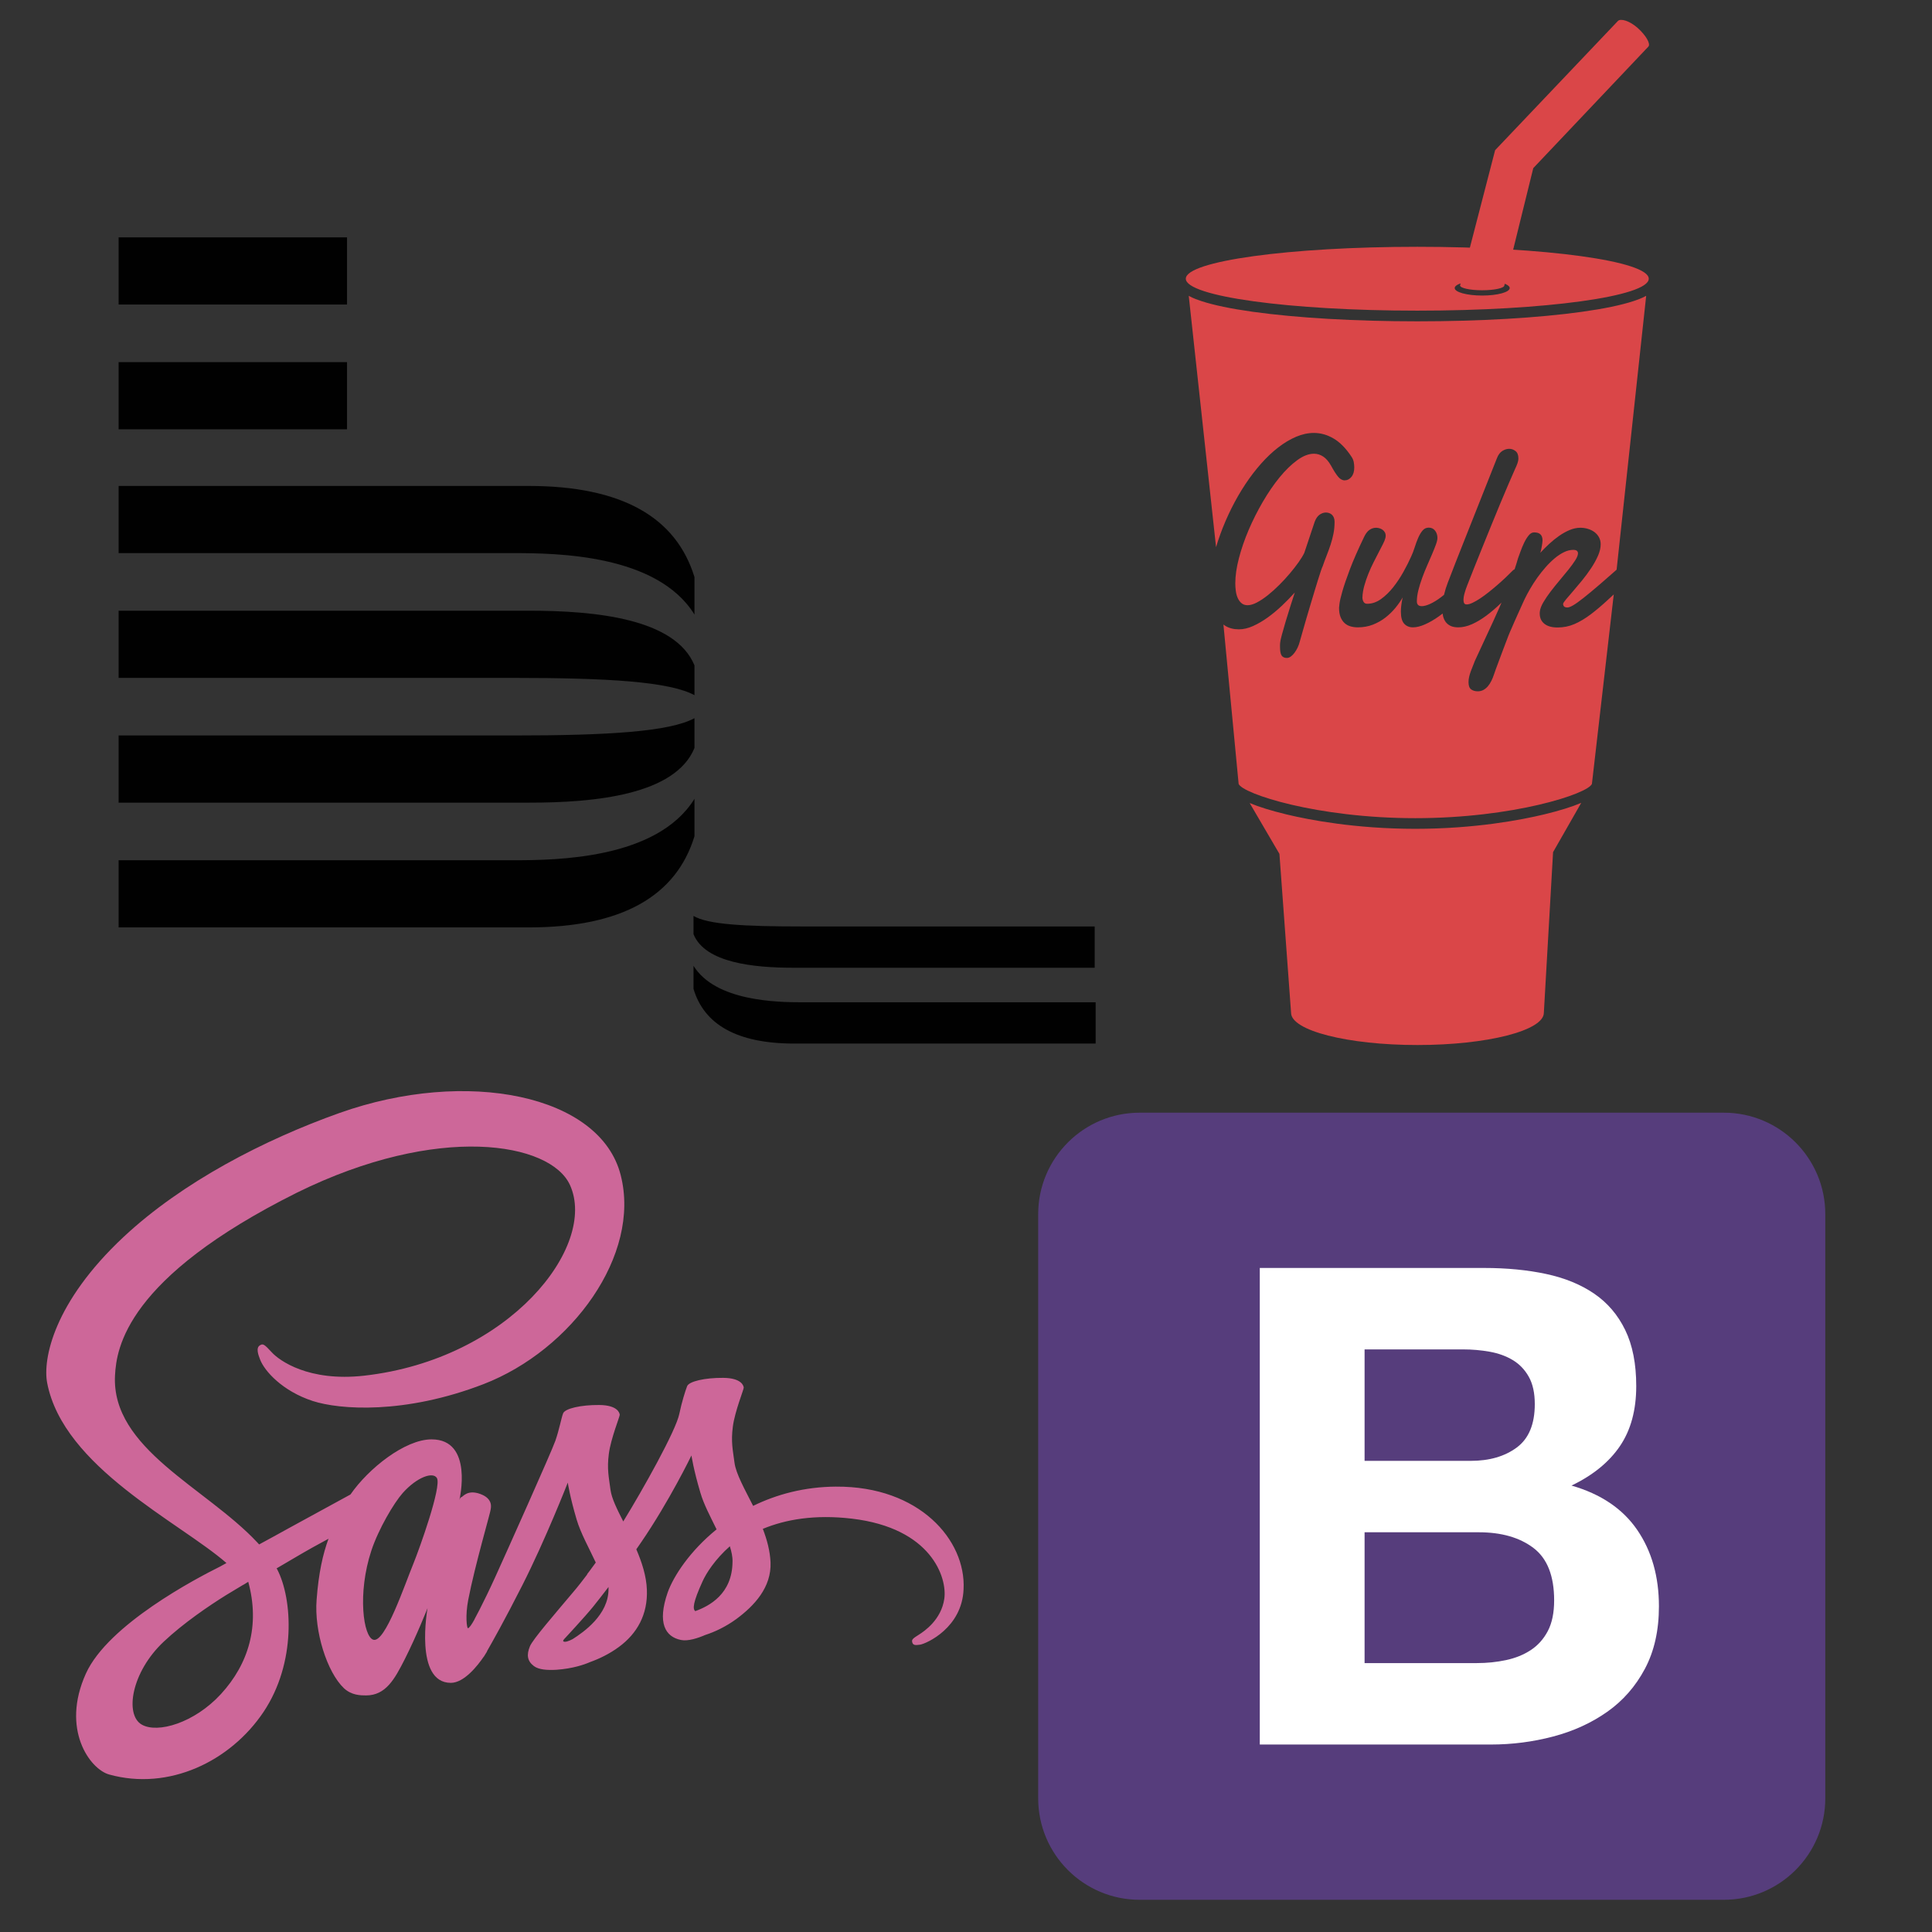 <svg width="350" height="350" xmlns="http://www.w3.org/2000/svg" preserveAspectRatio="xMidYMid">

 <rect width="100%" height="100%" fill="#333333" stroke="none"/>

 <g>
  <title>background</title>
  <rect fill="none" id="canvas_background" height="352" width="352" y="-1" x="-1"/>
 </g>
 <g>
  <title>Layer 1</title>
  <g id="svg_1" fill="#010101">
   <path id="svg_2" d="m21.488,65.603l41.381,0l0,12.171l-41.381,0l0,-12.171zm0,-22.603l41.381,0l0,12.171l-41.381,0l0,-12.171zm74.243,45.032l-74.243,0l0,12.171l71.461,0c7.824,0 26.081,0.174 32.862,11.128l0,-6.781c-3.304,-10.78 -13.04,-16.518 -30.08,-16.518l0,0zm0.174,22.603l-74.417,0l0,12.171l71.461,0c17.387,0 28.341,0.695 32.862,3.13l0,-5.39c-3.477,-8.52 -18.083,-9.911 -29.906,-9.911l0,0zm-0.174,57.377l-74.243,0l0,-12.171l71.461,0c7.824,0 26.081,-0.174 32.862,-11.128l0,6.781c-3.304,10.78 -13.04,16.518 -30.08,16.518l0,0zm0.174,-22.603l-74.417,0l0,-12.171l71.461,0c17.387,0 28.341,-0.695 32.862,-3.13l0,5.39c-3.477,8.52 -18.083,9.911 -29.906,9.911l0,0zm47.988,43.641l54.595,0l0,-7.476l-53.03,0c-4.694,0 -15.822,-0.174 -19.821,-6.607l0,4.173c1.913,6.433 7.824,9.911 18.256,9.911l0,0zm-0.174,-13.736l54.595,0l0,-7.476l-52.857,0c-10.606,0 -17.213,-0.348 -19.821,-1.913l0,3.304c2.086,5.216 10.954,6.085 18.083,6.085l0,0z"/>
  </g>
  <g id="svg_9">
   <g transform="matrix(0.557, 0, 0, 0.557, 42.575, 27.408)" id="svg_6">
    <path id="svg_7" fill="#563D7C" d="m261.225,535.678c0,18.232 14.778,33.009 33.009,33.009l189.982,0c18.232,0 33.009,-14.779 33.009,-33.009l0,-189.983c0,-18.232 -14.778,-33.009 -33.009,-33.009l-189.982,0c-18.232,0 -33.009,14.779 -33.009,33.009l0,189.983z"/>
    <path id="svg_8" fill="#FFFFFF" d="m367.382,425.925l0,-36.254l31.912,0c3.039,0 5.97,0.253 8.792,0.76c2.822,0.507 5.319,1.411 7.49,2.714c2.171,1.303 3.907,3.112 5.21,5.427c1.302,2.316 1.954,5.282 1.954,8.901c0,6.513 -1.954,11.216 -5.861,14.111c-3.908,2.895 -8.901,4.342 -14.979,4.342l-34.517,0l0,0zm-34.083,-62.738l0,155l75.112,0c6.947,0 13.713,-0.868 20.298,-2.605c6.585,-1.737 12.446,-4.414 17.584,-8.032c5.138,-3.618 9.226,-8.286 12.265,-14.002c3.039,-5.717 4.559,-12.482 4.559,-20.298c0,-9.697 -2.352,-17.982 -7.055,-24.856c-4.704,-6.874 -11.831,-11.686 -21.383,-14.436c6.947,-3.329 12.193,-7.598 15.739,-12.808c3.546,-5.21 5.319,-11.723 5.319,-19.538c0,-7.236 -1.194,-13.315 -3.582,-18.235c-2.388,-4.921 -5.753,-8.864 -10.095,-11.831c-4.342,-2.967 -9.552,-5.102 -15.63,-6.404c-6.078,-1.303 -12.808,-1.954 -20.189,-1.954l-72.941,0l0,0zm34.083,128.515l0,-42.549l37.122,0c7.381,0 13.315,1.7 17.801,5.102c4.486,3.401 6.73,9.081 6.73,17.041c0,4.052 -0.688,7.381 -2.062,9.986c-1.375,2.605 -3.22,4.667 -5.536,6.187c-2.316,1.52 -4.993,2.605 -8.032,3.256c-3.039,0.651 -6.223,0.977 -9.552,0.977l-36.471,0l0,0z"/>
   </g>
  </g>
  <g id="svg_15">
   <g transform="matrix(0.651, 0, 0, 0.651, 0, 0)" id="svg_13" fill="#CD6799">
    <path id="svg_14" d="m232.707,413.693c-8.906,0.047 -16.647,2.192 -23.129,5.362c-2.378,-4.71 -4.756,-8.906 -5.176,-11.984c-0.466,-3.591 -1.026,-5.782 -0.466,-10.072c0.56,-4.29 3.078,-10.399 3.031,-10.865c-0.047,-0.466 -0.56,-2.658 -5.689,-2.705c-5.129,-0.047 -9.559,0.979 -10.072,2.331c-0.513,1.352 -1.492,4.43 -2.145,7.601c-0.886,4.663 -10.259,21.31 -15.621,30.03c-1.725,-3.404 -3.217,-6.388 -3.544,-8.766c-0.466,-3.591 -1.026,-5.782 -0.466,-10.072c0.56,-4.29 3.078,-10.399 3.031,-10.865c-0.047,-0.466 -0.56,-2.658 -5.689,-2.705c-5.129,-0.047 -9.559,0.979 -10.072,2.332c-0.513,1.352 -1.073,4.523 -2.145,7.601c-1.073,3.078 -13.523,30.869 -16.787,38.05c-1.679,3.684 -3.124,6.621 -4.15,8.627l0,0c0,0 -0.047,0.14 -0.187,0.373c-0.886,1.725 -1.399,2.658 -1.399,2.658c0,0 0,0 0,0.047c-0.699,1.259 -1.446,2.425 -1.819,2.425c-0.28,0 -0.793,-3.357 0.093,-7.927c1.865,-9.652 6.295,-24.667 6.248,-25.18c0,-0.28 0.839,-2.891 -2.891,-4.243c-3.637,-1.352 -4.943,0.886 -5.269,0.886c-0.326,0 -0.56,0.793 -0.56,0.793c0,0 4.057,-16.88 -7.741,-16.88c-7.368,0 -17.533,8.067 -22.569,15.341c-3.171,1.725 -9.932,5.409 -17.16,9.373c-2.751,1.539 -5.596,3.078 -8.254,4.523c-0.187,-0.187 -0.373,-0.42 -0.56,-0.606c-14.269,-15.248 -40.662,-26.02 -39.542,-46.49c0.42,-7.461 2.984,-27.046 50.687,-50.827c39.263,-19.352 70.505,-13.989 75.914,-2.098c7.741,16.973 -16.74,48.495 -57.309,53.065c-15.481,1.725 -23.595,-4.243 -25.647,-6.482c-2.145,-2.331 -2.471,-2.471 -3.264,-2.005c-1.306,0.699 -0.466,2.798 0,4.01c1.212,3.171 6.202,8.766 14.642,11.518c7.461,2.425 25.6,3.777 47.563,-4.71c24.574,-9.513 43.786,-35.952 38.144,-58.101c-5.642,-22.476 -42.946,-29.89 -78.246,-17.346c-20.984,7.461 -43.739,19.212 -60.106,34.506c-19.445,18.186 -22.522,33.993 -21.263,40.615c4.523,23.502 36.931,38.796 49.894,50.128c-0.653,0.373 -1.259,0.699 -1.772,0.979c-6.482,3.218 -31.196,16.134 -37.351,29.797c-6.995,15.481 1.119,26.579 6.482,28.071c16.647,4.616 33.76,-3.684 42.946,-17.393c9.186,-13.709 8.067,-31.522 3.824,-39.682c-0.047,-0.093 -0.093,-0.187 -0.187,-0.28c1.679,-0.979 3.404,-2.005 5.083,-2.984c3.311,-1.958 6.575,-3.777 9.373,-5.269c-1.585,4.337 -2.751,9.513 -3.311,16.973c-0.699,8.766 2.891,20.144 7.601,24.621c2.098,1.958 4.57,2.005 6.155,2.005c5.502,0 7.974,-4.57 10.725,-9.979c3.357,-6.622 6.388,-14.315 6.388,-14.315c0,0 -3.777,20.797 6.482,20.797c3.73,0 7.507,-4.85 9.186,-7.321l0,0.047c0,0 0.093,-0.14 0.28,-0.466c0.373,-0.606 0.606,-0.979 0.606,-0.979l0,-0.093c1.492,-2.611 4.85,-8.533 9.839,-18.372c6.435,-12.683 12.637,-28.538 12.637,-28.538c0,0 0.56,3.87 2.471,10.305c1.119,3.777 3.451,7.927 5.316,11.937c-1.492,2.098 -2.425,3.264 -2.425,3.264c0,0 0,0 0.047,0.047c-1.212,1.585 -2.518,3.311 -3.964,4.989c-5.083,6.062 -11.145,13.01 -11.984,15.015c-0.979,2.378 -0.746,4.104 1.119,5.502c1.352,1.026 3.777,1.166 6.248,1.026c4.57,-0.326 7.787,-1.446 9.373,-2.145c2.471,-0.886 5.362,-2.238 8.067,-4.243c4.989,-3.684 8.02,-8.953 7.741,-15.901c-0.14,-3.824 -1.399,-7.647 -2.938,-11.238c0.466,-0.653 0.886,-1.306 1.352,-1.958c7.881,-11.518 13.989,-24.154 13.989,-24.154c0,0 0.56,3.87 2.471,10.305c0.933,3.264 2.844,6.808 4.523,10.259c-7.414,6.015 -11.984,13.01 -13.616,17.58c-2.938,8.487 -0.653,12.31 3.684,13.196c1.958,0.42 4.756,-0.513 6.808,-1.399c2.611,-0.839 5.689,-2.285 8.627,-4.43c4.989,-3.684 9.792,-8.813 9.513,-15.761c-0.14,-3.171 -0.979,-6.295 -2.145,-9.326c6.295,-2.611 14.409,-4.057 24.761,-2.844c22.196,2.611 26.579,16.461 25.74,22.289c-0.839,5.829 -5.502,9 -7.041,9.979c-1.539,0.979 -2.052,1.306 -1.912,2.005c0.187,1.026 0.932,0.979 2.238,0.793c1.819,-0.326 11.658,-4.71 12.077,-15.435c0.699,-13.709 -12.357,-28.678 -35.439,-28.538l0,0zm-171.226,57.728c-7.368,8.02 -17.626,11.051 -22.056,8.487c-4.756,-2.751 -2.891,-14.595 6.155,-23.082c5.502,-5.176 12.59,-9.979 17.3,-12.917c1.072,-0.653 2.658,-1.585 4.57,-2.751c0.326,-0.187 0.513,-0.28 0.513,-0.28l0,0c0.373,-0.233 0.746,-0.466 1.119,-0.699c3.311,12.124 0.14,22.802 -7.601,31.242l0,0zm53.625,-36.465c-2.565,6.248 -7.927,22.243 -11.191,21.357c-2.798,-0.746 -4.523,-12.87 -0.56,-24.854c2.005,-6.015 6.248,-13.196 8.72,-15.994c4.01,-4.477 8.44,-5.969 9.513,-4.15c1.352,2.378 -4.896,19.725 -6.482,23.642l0,0zm44.252,21.17c-1.072,0.56 -2.098,0.933 -2.565,0.653c-0.326,-0.187 0.466,-0.933 0.466,-0.933c0,0 5.549,-5.969 7.741,-8.673c1.259,-1.585 2.751,-3.451 4.337,-5.549l0,0.606c0,7.134 -6.901,11.937 -9.979,13.896l0,0zm34.133,-7.787c-0.793,-0.56 -0.653,-2.425 2.005,-8.254c1.026,-2.285 3.451,-6.109 7.601,-9.792c0.466,1.492 0.793,2.938 0.746,4.29c-0.047,9 -6.482,12.357 -10.352,13.756l0,0z"/>
   </g>
  </g>
  <!-- Generator: Sketch 3.0.3 (7891) - http://www.bohemiancoding.com/sketch -->
  <desc>Created with Sketch.</desc>

  <g id="svg_29">
   <g transform="matrix(0.482, 0, 0, 0.482, -25.509, 37.491)" fill-rule="evenodd" fill="none" id="svg_23">
    <g fill="#DA4648" id="svg_24">
     <g id="svg_25">
      <path id="svg_27" d="m584.855,233.727c-22.574,0 -40.017,-3.391 -48.405,-5.412c-5.736,-1.382 -10.342,-2.812 -13.841,-4.281l11.187,19.113l4.376,59.719c0,6.695 21.268,12.122 47.503,12.122c26.235,0 47.503,-5.427 47.503,-12.122l3.465,-60.369l10.585,-18.519c-3.514,1.489 -8.161,2.938 -13.969,4.337c-8.388,2.021 -25.831,5.412 -48.404,5.412zm62.736,-194.328c-16.568,2.314 -38.557,3.589 -61.916,3.589c-23.359,0 -45.348,-1.275 -61.916,-3.589c-8.207,-1.146 -14.7,-2.498 -19.299,-4.016c-1.097,-0.363 -2.956,-0.982 -4.745,-1.968l10.265,94.473c0.477,-1.627 1.008,-3.252 1.597,-4.871c1.205,-3.318 2.599,-6.562 4.181,-9.731c1.583,-3.168 3.306,-6.163 5.169,-8.984c1.862,-2.82 3.845,-5.417 5.946,-7.79c2.102,-2.372 4.258,-4.412 6.472,-6.122c2.213,-1.708 4.447,-3.044 6.702,-4.006c2.256,-0.962 4.49,-1.444 6.703,-1.444c2.549,0 5.015,0.697 7.397,2.091c2.381,1.393 4.607,3.65 6.681,6.769c0.476,0.697 0.778,1.402 0.903,2.115c0.127,0.714 0.189,1.386 0.189,2.016c0,1.493 -0.357,2.672 -1.071,3.534c-0.714,0.863 -1.562,1.294 -2.542,1.294c-0.898,0 -1.731,-0.473 -2.501,-1.418c-0.771,-0.946 -1.632,-2.298 -2.585,-4.057c-0.897,-1.593 -1.884,-2.745 -2.962,-3.459c-1.079,-0.713 -2.248,-1.07 -3.509,-1.07c-1.961,0 -4.055,0.813 -6.282,2.439c-2.228,1.625 -4.434,3.774 -6.618,6.445c-2.186,2.672 -4.28,5.724 -6.283,9.159c-2.003,3.434 -3.776,6.951 -5.317,10.551c-1.541,3.602 -2.765,7.153 -3.676,10.653c-0.911,3.5 -1.366,6.644 -1.366,9.431c0,0.93 0.064,1.885 0.189,2.862c0.127,0.98 0.364,1.867 0.715,2.664c0.349,0.797 0.826,1.451 1.428,1.964c0.603,0.516 1.366,0.772 2.29,0.772c1.037,0 2.213,-0.348 3.531,-1.045c1.316,-0.695 2.682,-1.609 4.096,-2.736c1.415,-1.129 2.837,-2.406 4.266,-3.834c1.43,-1.426 2.76,-2.869 3.992,-4.33c1.232,-1.459 2.325,-2.862 3.277,-4.205c0.953,-1.344 1.667,-2.514 2.144,-3.51l3.908,-11.697c0.476,-1.26 1.099,-2.156 1.87,-2.687c0.77,-0.531 1.562,-0.797 2.375,-0.797c0.391,0 0.783,0.067 1.176,0.199c0.393,0.133 0.742,0.341 1.051,0.622c0.308,0.283 0.553,0.647 0.735,1.096c0.182,0.447 0.273,0.97 0.273,1.567c0,1.593 -0.14,3.085 -0.42,4.48c-0.28,1.395 -0.637,2.754 -1.072,4.082c-0.434,1.326 -0.918,2.662 -1.45,4.006c-0.532,1.344 -1.051,2.746 -1.554,4.207c-0.112,0.166 -0.315,0.687 -0.61,1.566c-0.294,0.881 -0.65,1.985 -1.071,3.311c-0.42,1.328 -0.876,2.812 -1.366,4.455c-0.491,1.643 -0.994,3.318 -1.512,5.027c-0.519,1.709 -1.016,3.385 -1.492,5.028c-0.477,1.642 -0.905,3.127 -1.282,4.455c-0.378,1.326 -0.693,2.437 -0.946,3.334c-0.252,0.896 -0.406,1.426 -0.462,1.594c-0.14,0.529 -0.365,1.119 -0.672,1.765c-0.308,0.647 -0.672,1.262 -1.093,1.842c-0.42,0.58 -0.882,1.063 -1.387,1.443c-0.504,0.381 -1.022,0.573 -1.555,0.573c-0.896,0 -1.548,-0.299 -1.953,-0.895c-0.407,-0.598 -0.609,-1.693 -0.609,-3.285l0,-0.697c0,-0.233 0.013,-0.483 0.041,-0.746c0.027,-0.532 0.238,-1.528 0.631,-2.989c0.392,-1.459 0.861,-3.109 1.408,-4.951c0.546,-1.842 1.135,-3.75 1.765,-5.725c0.629,-1.974 1.197,-3.74 1.702,-5.3c-1.487,1.66 -3.096,3.31 -4.833,4.953c-1.738,1.642 -3.517,3.119 -5.337,4.429c-1.822,1.311 -3.657,2.381 -5.505,3.211c-1.849,0.829 -3.628,1.245 -5.337,1.245c-1.961,0 -3.649,-0.432 -5.065,-1.295c-0.255,-0.157 -0.496,-0.332 -0.736,-0.506l5.712,59.888c1.487,3.727 29.481,12.884 66.391,12.884c36.927,0 64.932,-9.166 66.393,-12.89l8.205,-71.202c-0.679,0.623 -1.34,1.232 -1.972,1.822c-2.354,2.189 -4.575,4.072 -6.662,5.648c-2.086,1.576 -4.125,2.797 -6.114,3.658c-1.99,0.864 -4.119,1.295 -6.388,1.295c-2.129,0 -3.776,-0.465 -4.938,-1.394c-1.162,-0.928 -1.744,-2.205 -1.744,-3.832l0,-0.373c0,-0.116 0.014,-0.258 0.043,-0.424c0.111,-0.994 0.547,-2.141 1.303,-3.434c0.756,-1.295 1.666,-2.638 2.73,-4.031c1.065,-1.394 2.199,-2.805 3.404,-4.232c1.205,-1.426 2.319,-2.778 3.342,-4.057c1.022,-1.275 1.869,-2.445 2.541,-3.508c0.674,-1.062 1.01,-1.924 1.01,-2.588c0,-0.398 -0.141,-0.713 -0.42,-0.947c-0.281,-0.23 -0.744,-0.348 -1.387,-0.348c-1.121,0 -2.277,0.291 -3.466,0.871c-1.192,0.58 -2.37,1.362 -3.532,2.34c-1.162,0.979 -2.297,2.1 -3.404,3.36c-1.105,1.261 -2.142,2.572 -3.109,3.931c-0.967,1.362 -1.848,2.731 -2.647,4.108c-0.799,1.377 -1.478,2.646 -2.039,3.806c-0.168,0.366 -0.406,0.881 -0.715,1.543c-0.308,0.664 -0.644,1.412 -1.008,2.241c-0.365,0.83 -0.75,1.685 -1.156,2.562c-0.406,0.881 -0.777,1.711 -1.113,2.49c-0.336,0.78 -0.637,1.475 -0.902,2.09c-0.268,0.613 -0.457,1.037 -0.569,1.27c-0.14,0.298 -0.371,0.861 -0.693,1.691c-0.322,0.83 -0.694,1.801 -1.113,2.912c-0.42,1.111 -0.862,2.281 -1.325,3.51c-0.46,1.226 -0.896,2.389 -1.302,3.484c-0.407,1.094 -0.764,2.057 -1.071,2.887c-0.308,0.828 -0.506,1.393 -0.59,1.692c-0.279,0.863 -0.609,1.674 -0.986,2.44c-0.379,0.762 -0.812,1.434 -1.303,2.016c-0.49,0.58 -1.05,1.044 -1.681,1.392c-0.631,0.35 -1.338,0.523 -2.121,0.523c-1.01,0 -1.842,-0.242 -2.502,-0.722c-0.657,-0.481 -0.987,-1.403 -0.987,-2.762c0,-0.664 0.084,-1.344 0.252,-2.04c0.168,-0.697 0.379,-1.387 0.631,-2.066c0.252,-0.682 0.512,-1.344 0.778,-1.991c0.265,-0.648 0.511,-1.269 0.734,-1.867c1.514,-3.318 3.055,-6.644 4.623,-9.98c1.568,-3.334 3.074,-6.635 4.518,-9.904c0.3,-0.682 0.576,-1.35 0.869,-2.028c-0.088,0.086 -0.174,0.176 -0.26,0.26c-1.822,1.76 -3.635,3.31 -5.442,4.654c-1.808,1.344 -3.601,2.414 -5.378,3.211c-1.78,0.795 -3.51,1.194 -5.192,1.194c-1.148,0 -2.107,-0.182 -2.877,-0.547c-0.771,-0.366 -1.386,-0.864 -1.849,-1.493c-0.463,-0.63 -0.793,-1.377 -0.989,-2.24c-0.066,-0.295 -0.107,-0.603 -0.15,-0.91c-0.492,0.383 -0.988,0.756 -1.488,1.11c-1.737,1.226 -3.446,2.214 -5.127,2.96c-1.68,0.747 -3.194,1.12 -4.537,1.12c-1.346,0 -2.438,-0.448 -3.28,-1.344c-0.84,-0.895 -1.259,-2.422 -1.259,-4.578c0,-1.528 0.224,-3.303 0.671,-5.326c-0.728,1.294 -1.638,2.605 -2.73,3.931c-1.094,1.328 -2.34,2.539 -3.74,3.635c-1.403,1.094 -2.971,1.982 -4.707,2.662c-1.738,0.68 -3.629,1.02 -5.673,1.02c-0.925,0 -1.814,-0.116 -2.669,-0.348c-0.855,-0.233 -1.604,-0.631 -2.248,-1.195c-0.645,-0.563 -1.162,-1.319 -1.555,-2.264c-0.392,-0.945 -0.588,-2.133 -0.588,-3.559c0,-0.033 0.056,-0.539 0.168,-1.519c0.112,-0.979 0.469,-2.522 1.072,-4.629c0.602,-2.106 1.534,-4.836 2.793,-8.188c1.262,-3.351 3.041,-7.416 5.338,-12.193c0.588,-1.262 1.268,-2.166 2.037,-2.713c0.772,-0.548 1.604,-0.822 2.5,-0.822c0.393,0 0.799,0.059 1.219,0.174c0.422,0.117 0.813,0.299 1.178,0.548c0.363,0.249 0.658,0.565 0.883,0.946c0.222,0.381 0.336,0.82 0.336,1.318c0,0.332 -0.043,0.649 -0.127,0.945c-0.141,0.567 -0.442,1.303 -0.902,2.215c-0.463,0.914 -1.003,1.959 -1.62,3.137c-0.615,1.178 -1.267,2.447 -1.953,3.809c-0.687,1.359 -1.324,2.769 -1.912,4.23c-0.588,1.461 -1.093,2.945 -1.513,4.455c-0.42,1.51 -0.659,2.979 -0.714,4.405c0,0.597 0.139,1.144 0.42,1.642c0.28,0.498 0.743,0.746 1.387,0.746c1.82,0 3.557,-0.598 5.211,-1.791c1.652,-1.195 3.178,-2.68 4.58,-4.455c1.401,-1.775 2.668,-3.684 3.803,-5.725c1.135,-2.041 2.08,-3.906 2.836,-5.599c0.533,-1.127 1.002,-2.34 1.408,-3.633c0.406,-1.295 0.848,-2.488 1.324,-3.584c0.477,-1.096 1.022,-2.008 1.639,-2.738c0.615,-0.729 1.387,-1.095 2.31,-1.095c1.01,0 1.807,0.382 2.397,1.145c0.588,0.764 0.881,1.676 0.881,2.737c0,0.597 -0.188,1.42 -0.567,2.465c-0.379,1.045 -0.855,2.24 -1.429,3.584c-0.575,1.344 -1.198,2.779 -1.869,4.304c-0.672,1.528 -1.297,3.078 -1.869,4.655c-0.577,1.576 -1.051,3.119 -1.43,4.629c-0.379,1.509 -0.567,2.912 -0.567,4.205c0,1.195 0.616,1.793 1.848,1.793c0.869,0 1.947,-0.299 3.236,-0.897c1.289,-0.598 2.641,-1.435 4.055,-2.514c0.353,-0.269 0.709,-0.55 1.062,-0.845c0.395,-1.629 0.858,-3.135 1.397,-4.504c0.98,-2.59 1.975,-5.16 2.984,-7.715c1.008,-2.555 1.932,-4.895 2.774,-7.019l12.732,-32.104c0.504,-1.294 1.184,-2.207 2.037,-2.738c0.856,-0.53 1.717,-0.796 2.586,-0.796c0.867,0 1.658,0.282 2.373,0.846c0.715,0.565 1.073,1.477 1.073,2.738c0,0.597 -0.12,1.228 -0.358,1.891c-0.238,0.664 -0.539,1.377 -0.904,2.14c-0.699,1.561 -1.533,3.468 -2.5,5.724c-0.967,2.257 -2.004,4.713 -3.11,7.367c-1.107,2.655 -2.242,5.417 -3.404,8.287c-1.162,2.871 -2.297,5.666 -3.404,8.387c-1.105,2.722 -2.143,5.3 -3.11,7.74c-0.966,2.439 -1.798,4.555 -2.5,6.346c-0.308,0.763 -0.609,1.652 -0.902,2.664c-0.295,1.011 -0.441,1.916 -0.441,2.713c0,0.496 0.084,0.894 0.252,1.193c0.168,0.299 0.49,0.449 0.966,0.449c0.588,0 1.323,-0.207 2.206,-0.623c0.882,-0.414 1.834,-0.963 2.857,-1.643c1.024,-0.679 2.088,-1.459 3.193,-2.339c1.108,-0.879 2.207,-1.791 3.299,-2.737c1.094,-0.947 2.137,-1.892 3.131,-2.838c0.994,-0.945 1.885,-1.816 2.67,-2.613c0.184,-0.191 0.404,-0.326 0.646,-0.427c0.473,-1.413 0.905,-2.797 1.286,-4.151c0.224,-0.598 0.533,-1.443 0.925,-2.539c0.391,-1.096 0.84,-2.174 1.344,-3.236c0.504,-1.061 1.073,-1.983 1.701,-2.762c0.631,-0.779 1.311,-1.17 2.039,-1.17c1.121,0 1.934,0.258 2.438,0.771c0.504,0.516 0.756,1.27 0.756,2.266c0,0.199 -0.028,0.514 -0.084,0.945c-0.057,0.432 -0.125,0.889 -0.209,1.37c-0.084,0.48 -0.176,0.937 -0.274,1.369c-0.099,0.431 -0.189,0.746 -0.273,0.945c1.035,-1.129 2.156,-2.248 3.361,-3.359c1.205,-1.112 2.451,-2.118 3.74,-3.012c1.29,-0.897 2.606,-1.625 3.952,-2.192c1.343,-0.562 2.689,-0.845 4.033,-0.845c0.924,0 1.842,0.133 2.752,0.399c0.91,0.265 1.724,0.655 2.437,1.169c0.715,0.516 1.297,1.162 1.744,1.942c0.448,0.779 0.672,1.683 0.672,2.712c0,1.362 -0.342,2.813 -1.029,4.356c-0.686,1.543 -1.547,3.094 -2.584,4.652c-1.037,1.561 -2.158,3.078 -3.361,4.555c-1.205,1.477 -2.332,2.82 -3.383,4.031c-1.051,1.213 -1.934,2.24 -2.649,3.086c-0.712,0.848 -1.086,1.42 -1.113,1.719c0,0.398 0.127,0.721 0.379,0.971c0.252,0.248 0.672,0.373 1.26,0.373c0.476,0 1.178,-0.266 2.101,-0.797c0.924,-0.531 2.221,-1.451 3.887,-2.762c1.666,-1.311 3.783,-3.07 6.346,-5.277c1.758,-1.512 3.816,-3.315 6.135,-5.366l11.114,-102.929c-1.79,0.988 -3.652,1.608 -4.75,1.971c-4.598,1.518 -11.091,2.87 -19.299,4.016zm-61.982,-24.421c-48.049,0 -87,5.372 -87,12c0,6.628 38.951,12 87,12c48.048,0 87,-5.372 87,-12c0,-6.628 -38.952,-12 -87,-12zm34.738,15.507c0,1.555 -4.629,2.816 -10.34,2.816c-5.71,0 -10.339,-1.261 -10.339,-2.816c0,-1.556 4.629,-2.817 10.339,-2.817c5.711,0 10.34,1.261 10.34,2.817z"/>
      <path id="svg_26" d="m601.762,29.24c-0.051,0.082 -0.078,0.165 -0.078,0.25c0,1.007 3.727,1.822 8.323,1.822c4.597,0 8.323,-0.815 8.323,-1.822l10.871,-44.078l43.233,-45.645c0.014,-0.014 0.028,-0.028 0.041,-0.043c0.915,-1.035 -0.942,-4.238 -4.023,-6.985c-3.081,-2.747 -6.408,-3.677 -7.442,-2.631c-0.008,0.008 -0.015,0.016 -0.023,0.024l-46.127,48.538l-13.098,50.57z"/>
     </g>
    </g>
   </g>
  </g>
 </g>
</svg>